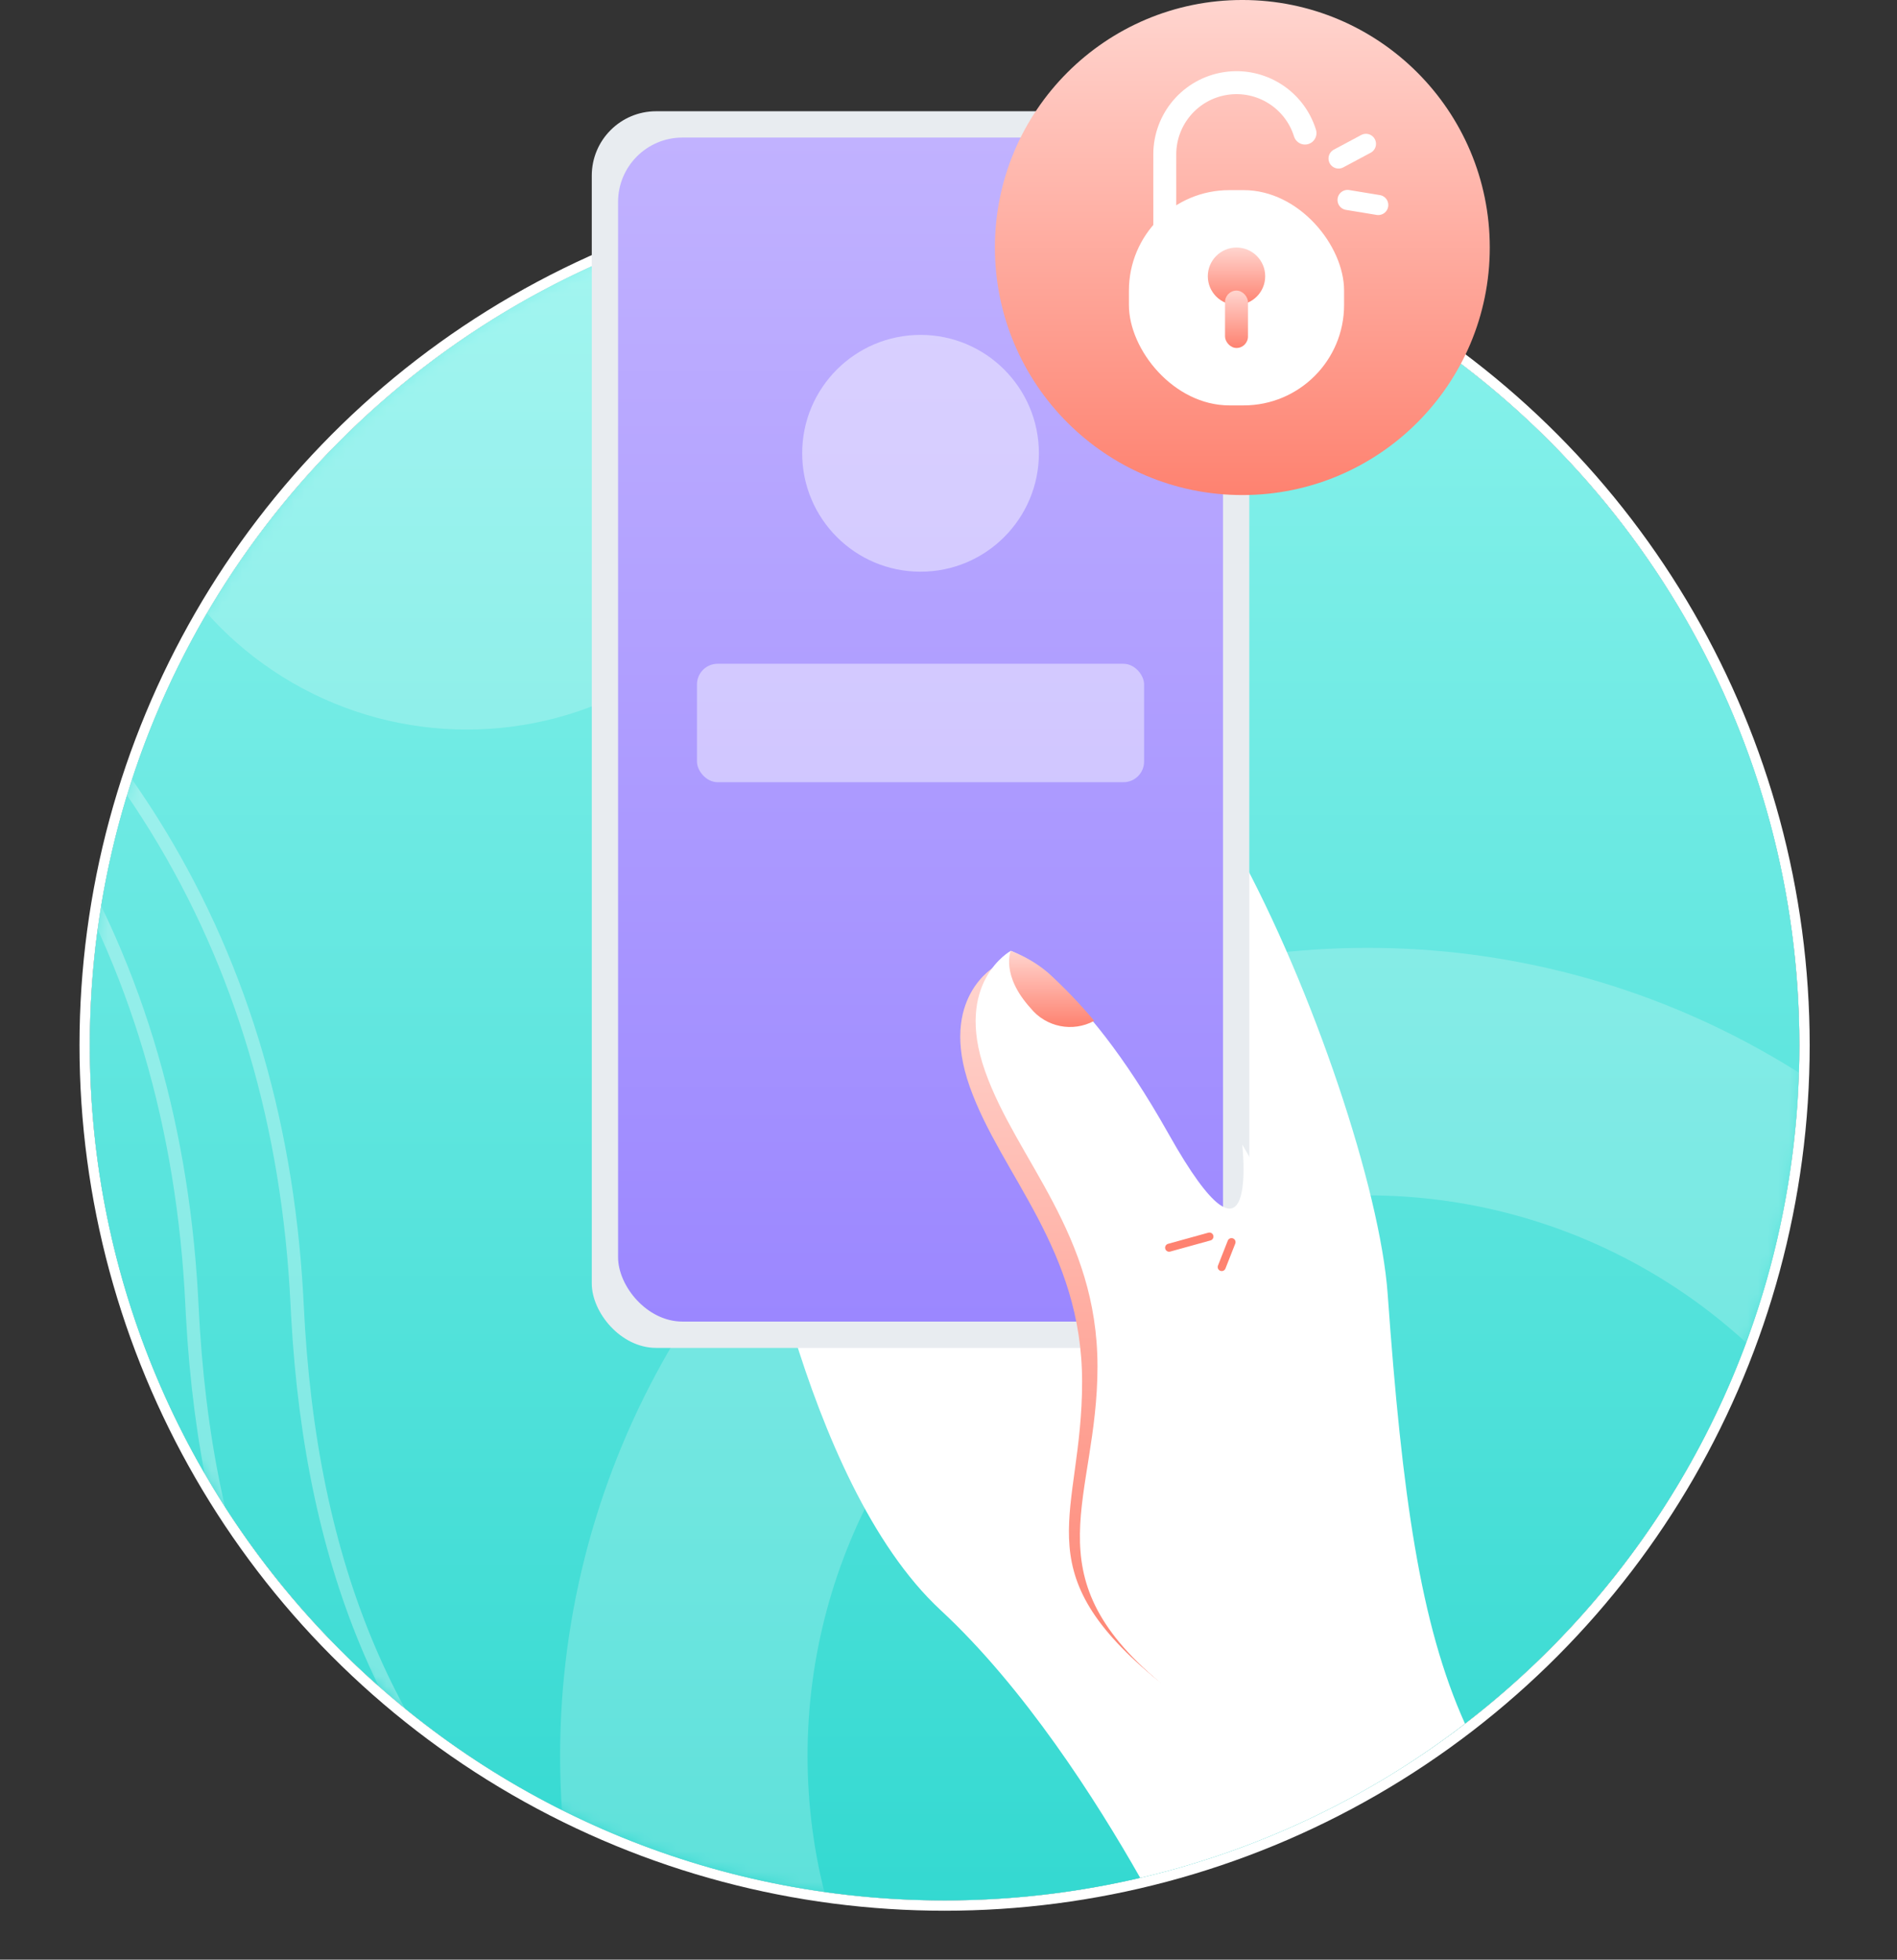 <svg width="184" height="190" viewBox="0 0 184 190" fill="none" xmlns="http://www.w3.org/2000/svg">
<rect x="0" y="0" width="184" height="190" fill="#333333" stroke="none"/>
<circle cx="91.621" cy="101.349" r="82.91" fill="white"/>
<circle cx="91.621" cy="101.349" r="83.41" stroke="white"/>
<path d="M91.621 18.439C137.411 18.439 174.531 55.559 174.531 101.349C174.531 147.139 137.411 184.259 91.621 184.259C45.831 184.259 8.711 147.139 8.711 101.349C8.711 55.559 45.831 18.439 91.621 18.439Z" fill="url(#paint0_linear_1_1563)"/>
<mask id="mask0_1_1563" style="mask-type:luminance" maskUnits="userSpaceOnUse" x="8" y="18" width="167" height="167">
<path fill-rule="evenodd" clip-rule="evenodd" d="M91.621 18.439C137.411 18.439 174.531 55.559 174.531 101.349C174.531 147.139 137.411 184.259 91.621 184.259C45.831 184.259 8.711 147.139 8.711 101.349C8.711 55.559 45.831 18.439 91.621 18.439Z" fill="white"/>
</mask>
<g mask="url(#mask0_1_1563)">
<circle opacity="0.21" cx="132.656" cy="170.228" r="66.328" stroke="white" stroke-width="24"/>
<circle opacity="0.21" cx="45.282" cy="36.935" r="33.802" fill="white"/>
<path opacity="0.31" d="M-21.643 44.769C10.387 63.61 27.403 90.51 29.405 125.469L29.461 126.53C30.682 152.009 38.536 170.111 53.837 184.145C55.408 185.586 57.055 186.986 58.779 188.345L59.826 189.16C60.883 189.971 61.971 190.771 63.092 191.56L64.224 192.345L65.379 193.123C66.546 193.898 67.748 194.665 68.985 195.423L70.236 196.179L70.871 196.555L72.16 197.303L72.814 197.676L74.142 198.418L74.816 198.787L76.185 199.523L77.585 200.256L78.294 200.621L79.732 201.349L81.199 202.075L81.944 202.437L83.456 203.16L84.998 203.881L86.571 204.601L87.371 204.96L88.991 205.678L90.642 206.396L92.326 207.114L93.18 207.473L94.914 208.191L96.681 208.91L98.481 209.63L100.318 210.351L102.19 211.074L103.139 211.436L105.065 212.162L107.028 212.891L109.028 213.623L111.065 214.358L112.098 214.727L114.193 215.467L116.327 216.211L117.409 216.585L116.994 217.791L114.83 217.041L112.705 216.295L110.619 215.553L108.571 214.814L106.561 214.079L104.588 213.346L102.652 212.616L100.752 211.888L98.888 211.162L97.059 210.437L96.159 210.075L94.381 209.352L92.637 208.629L90.926 207.907L90.083 207.546L88.421 206.823L87.602 206.461L85.988 205.737L84.405 205.012L83.625 204.649L82.088 203.922C81.581 203.679 81.078 203.436 80.581 203.193L79.104 202.461C78.617 202.217 78.134 201.972 77.655 201.727L76.235 200.99L75.535 200.62L74.156 199.878L72.804 199.132L72.138 198.757L70.826 198.004C70.393 197.752 69.964 197.5 69.54 197.247L68.279 196.484C67.238 195.847 66.223 195.203 65.233 194.553L64.048 193.769L63.468 193.375L62.325 192.582L61.204 191.782C60.279 191.115 59.377 190.437 58.496 189.748L57.449 188.92C57.276 188.781 57.104 188.642 56.933 188.503L55.915 187.662C54.907 186.817 53.926 185.957 52.973 185.082C37.599 170.982 29.613 152.828 28.232 127.506L28.185 126.588C26.524 91.922 10.018 65.204 -21.335 46.435L-22.29 45.869L-21.643 44.769Z" fill="white"/>
<path opacity="0.31" d="M-31.847 44.769C0.183 63.61 17.199 90.51 19.201 125.469L19.257 126.53C20.478 152.009 28.332 170.111 43.633 184.145C45.204 185.586 46.851 186.986 48.575 188.345L49.622 189.16C50.679 189.971 51.767 190.771 52.888 191.56L54.02 192.345L55.175 193.123C56.342 193.898 57.544 194.665 58.781 195.423L60.032 196.179L60.667 196.555L61.956 197.303L62.61 197.676L63.938 198.418L64.612 198.787L65.981 199.523L67.381 200.256L68.09 200.621L69.528 201.349L70.995 202.075L71.74 202.437L73.252 203.16L74.794 203.881L76.367 204.601L77.167 204.96L78.787 205.678L80.438 206.396L82.122 207.114L82.976 207.473L84.71 208.191L86.477 208.91L88.277 209.63L90.114 210.351L91.986 211.074L92.935 211.436L94.861 212.162L96.824 212.891L98.824 213.623L100.861 214.358L101.894 214.727L103.989 215.467L106.123 216.211L107.205 216.585L106.79 217.791L104.626 217.041L102.501 216.295L100.415 215.553L98.367 214.814L96.357 214.079L94.384 213.346L92.448 212.616L90.548 211.888L88.684 211.162L86.855 210.437L85.955 210.075L84.177 209.352L82.433 208.629L80.722 207.907L79.879 207.546L78.217 206.823L77.398 206.461L75.784 205.737L74.201 205.012L73.421 204.649L71.884 203.922C71.377 203.679 70.874 203.436 70.377 203.193L68.9 202.461C68.413 202.217 67.93 201.972 67.451 201.727L66.031 200.99L65.331 200.62L63.952 199.878L62.6 199.132L61.934 198.757L60.622 198.004C60.189 197.752 59.76 197.5 59.336 197.247L58.075 196.484C57.034 195.847 56.019 195.203 55.029 194.553L53.844 193.769L53.264 193.375L52.121 192.582L51 191.782C50.075 191.115 49.173 190.437 48.292 189.748L47.245 188.92C47.072 188.781 46.9 188.642 46.729 188.503L45.711 187.662C44.703 186.817 43.722 185.957 42.769 185.082C27.395 170.982 19.409 152.828 18.028 127.506L17.981 126.588C16.32 91.922 -0.186 65.204 -31.539 46.435L-32.494 45.869L-31.847 44.769Z" fill="white"/>
</g>
<path d="M91.239 156.117C77.704 143.579 72.814 111.873 72.814 111.873L104.49 62.579C104.49 62.579 115.337 73.89 119.99 82.384C127.377 95.857 133.872 115.328 134.597 125.457C135.997 145.049 137.764 157.511 142.097 167.121C132.782 174.291 122.042 179.389 110.597 182.074C106.305 174.516 99.331 163.612 91.239 156.117Z" fill="white"/>
<rect x="57.399" y="10.786" width="63.777" height="119.901" rx="6.244" fill="#E8ECF0"/>
<rect x="59.95" y="13.337" width="58.675" height="114.799" rx="6.244" fill="url(#paint1_linear_1_1563)"/>
<rect opacity="0.44" x="67.604" y="64.358" width="43.368" height="11.48" rx="2" fill="white"/>
<circle opacity="0.44" cx="89.288" cy="43.95" r="11.48" fill="white"/>
<path d="M111.852 111.431C103.035 95.754 96.544 93.686 96.544 93.686C96.544 93.686 91 96.722 94.059 105.361C97.118 114 104.959 121.107 104.959 133.984C104.959 146.861 99.281 152.046 111.859 162.562C124.437 173.078 127.778 127.651 127.778 127.651C127.778 127.651 120.669 127.107 111.852 111.431Z" fill="url(#paint2_linear_1_1563)"/>
<path d="M120.492 110.97C120.492 110.97 122.163 125.614 113.345 109.937C104.527 94.26 98.037 92.193 98.037 92.193C98.037 92.193 92.493 95.229 95.552 103.868C98.611 112.507 106.452 119.614 106.452 132.491C106.452 145.368 99.9 152.569 112.476 163.085C125.052 173.601 129.276 126.158 129.276 126.158L120.492 110.97Z" fill="white"/>
<path d="M98.036 92.193C98.036 92.193 97.053 94.539 99.961 97.742C101.45 99.59 104.048 100.11 106.134 98.978C104.749 97.33 103.258 95.775 101.669 94.323C100.59 93.409 99.361 92.689 98.036 92.193V92.193Z" fill="url(#paint3_linear_1_1563)"/>
<path d="M117.308 119.893L113.4 120.973" stroke="#FE8270" stroke-width="0.78" stroke-linecap="round"/>
<path d="M119.451 120.433L118.501 122.849" stroke="#FE8270" stroke-width="0.78" stroke-linecap="round"/>
<circle cx="120.501" cy="23.999" r="24" fill="url(#paint4_linear_1_1563)"/>
<rect x="109.5" y="18.435" width="20.87" height="20.87" rx="9.739" fill="white"/>
<circle cx="119.935" cy="26.783" r="2.783" fill="url(#paint5_linear_1_1563)"/>
<rect x="118.822" y="28.174" width="2.226" height="5.565" rx="1.113" fill="url(#paint6_linear_1_1563)"/>
<path d="M112.978 27.478V14.957C112.986 11.522 115.499 8.607 118.895 8.093C122.292 7.58 125.555 9.621 126.578 12.9" stroke="white" stroke-width="2.226" stroke-linecap="round"/>
<path d="M129.833 15.369L132.491 13.948" stroke="white" stroke-width="1.948" stroke-linecap="round"/>
<path d="M130.706 19.387L133.685 19.877" stroke="white" stroke-width="1.948" stroke-linecap="round"/>
<defs>
<linearGradient id="paint0_linear_1_1563" x1="8.711" y1="18.439" x2="8.711" y2="184.259" gradientUnits="userSpaceOnUse">
<stop stop-color="#8DF3ED"/>
<stop offset="1" stop-color="#34D9D1"/>
</linearGradient>
<linearGradient id="paint1_linear_1_1563" x1="59.95" y1="13.337" x2="59.95" y2="128.136" gradientUnits="userSpaceOnUse">
<stop stop-color="#C1B2FF"/>
<stop offset="1" stop-color="#9B87FF"/>
</linearGradient>
<linearGradient id="paint2_linear_1_1563" x1="93.138" y1="93.686" x2="93.138" y2="164.142" gradientUnits="userSpaceOnUse">
<stop stop-color="#FFD5CF"/>
<stop offset="1" stop-color="#FE8270"/>
</linearGradient>
<linearGradient id="paint3_linear_1_1563" x1="97.876" y1="92.193" x2="97.876" y2="99.574" gradientUnits="userSpaceOnUse">
<stop stop-color="#FFD5CF"/>
<stop offset="1" stop-color="#FE8270"/>
</linearGradient>
<linearGradient id="paint4_linear_1_1563" x1="96.501" y1="-0.001" x2="96.501" y2="47.999" gradientUnits="userSpaceOnUse">
<stop stop-color="#FFD5CF"/>
<stop offset="1" stop-color="#FE8270"/>
</linearGradient>
<linearGradient id="paint5_linear_1_1563" x1="117.152" y1="24" x2="117.152" y2="29.566" gradientUnits="userSpaceOnUse">
<stop stop-color="#FFD5CF"/>
<stop offset="1" stop-color="#FE8270"/>
</linearGradient>
<linearGradient id="paint6_linear_1_1563" x1="118.822" y1="28.174" x2="118.822" y2="33.739" gradientUnits="userSpaceOnUse">
<stop stop-color="#FFD5CF"/>
<stop offset="1" stop-color="#FE8270"/>
</linearGradient>
</defs>
</svg>
